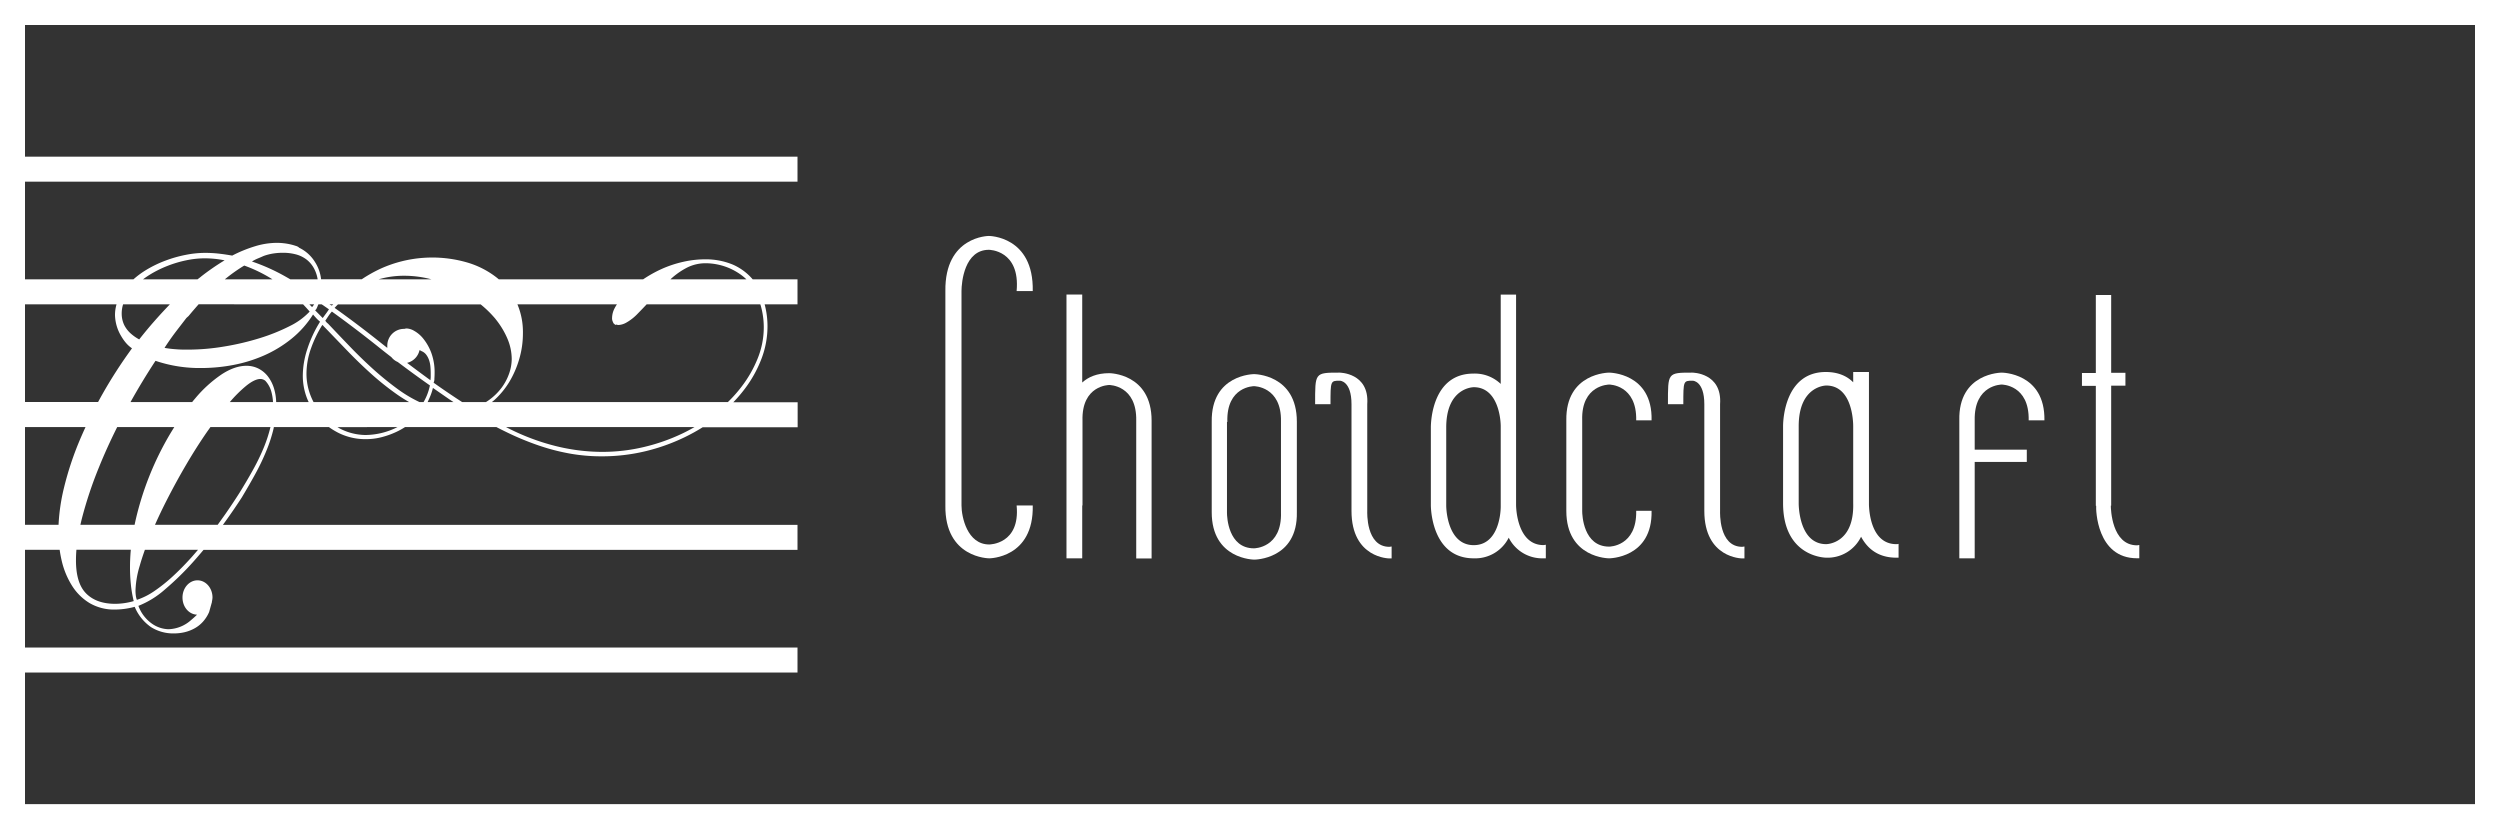 <svg id="Layer_1" data-name="Layer 1" xmlns="http://www.w3.org/2000/svg" viewBox="0 0 1000 331.65"><rect x="0" y="0" width="1000" height="331.65" fill="#333333" stroke="none"/><defs><style>.cls-1{fill:#fff;fill-rule:evenodd;}</style></defs><title>chordcraft-sheetmusic-white-hip</title><path class="cls-1" d="M395.7,223.33s17.84,0,17.4-21.15h-6.45c1.5,15.61-10.95,15.61-10.95,15.61-8.85,0-11.1-11.09-11.1-15.61V116.43c0-3.61,1.2-16.51,10.95-16.51,0,0,12.6,0,11.1,16.51h6.45c.44-22.05-17.55-22.05-17.55-22.05s-17.7,0-17.4,22.05v85.75C377.85,223.33,395.7,223.33,395.7,223.33Z" transform="translate(0 0)"/><path class="cls-1" d="M432.89,202.18H433V168.27C432.59,154,443.69,154,443.69,154s11.1,0,10.8,14.32v55.06h6.15V168.27c0-19-16.95-19-16.95-19-4.95,0-8.4,1.55-10.8,3.74v-35.2h-6.3V223.33h6.3Z" transform="translate(0 0)"/><path class="cls-1" d="M501.74,223.85s17.4,0,17-19V168.65c0-19-17.1-19-17.1-19s-17.25,0-16.95,19.08v36.11C484.64,223.85,501.74,223.85,501.74,223.85ZM490.79,205V168.78h.15c-.45-14.31,10.65-14.31,10.65-14.31s11.1,0,10.8,14.18v36.24c.45,14.44-10.8,14.44-10.8,14.44-10.35,0-10.8-12.63-10.8-14.18Z" transform="translate(0 0)"/><path class="cls-1" d="M528,161.69h4.2c0-9.41,0-9.41,3.75-9.41,0,0,4.65,0,4.65,9.41v42.68c0,19,15.15,19,15.15,19h.9v-4.77c-.3,0-.6.13-.9.13-9.45,0-8.85-13.93-8.85-14.32V161.69c.9-12.64-11.1-12.64-11.1-12.64-10,0-9.75,0-9.75,12.64Z" transform="translate(0 0)"/><path class="cls-1" d="M589.49,223.33a15,15,0,0,0,14-8.25,15,15,0,0,0,13.94,8.25h.9v-5.42c-.3,0-.6.13-.9.13-10.34,0-11-14.18-11-16.12V117.85h-6.14v35.72a15,15,0,0,0-10.95-4.13c-16.35,0-17,19.09-17,21.54v31.2C572.39,205.41,573.59,223.33,589.49,223.33Zm-11-22.7V171c0-16.12,11-16.12,11-16.12,9.59,0,10.8,12.38,10.8,15.6v32.11c0,3.48-1.21,15.47-10.8,15.47-10,0-11-13.15-11-15.86Z" transform="translate(0 0)"/><path class="cls-1" d="M643.63,223.33s17.4,0,17-19h-6.15c.3,14.32-10.8,14.32-10.8,14.32-10.35,0-10.8-12.64-10.8-14.19V168.14c-.45-14.32,10.8-14.32,10.8-14.32s11.1,0,10.8,14.32h6.15c.45-19.09-17-19.09-17-19.09s-17.4,0-17.1,19.09v36.23C626.53,223.33,643.63,223.33,643.63,223.33Z" transform="translate(0 0)"/><path class="cls-1" d="M669.13,161.69h4.2c0-9.41,0-9.41,3.75-9.41,0,0,4.65,0,4.65,9.41v42.68c0,19,15.15,19,15.15,19h.9v-4.77c-.3,0-.6.13-.9.13-9.45,0-8.85-13.93-8.85-14.32V161.69c.9-12.64-11.1-12.64-11.1-12.64-10,0-9.75,0-9.75,12.64Z" transform="translate(0 0)"/><path class="cls-1" d="M730.48,223.07a14.87,14.87,0,0,0,13.95-8.38c2.4,4.51,6.6,8.38,14.1,8.38h.9v-5.54a2.17,2.17,0,0,1-.9.13c-10.5,0-10.95-14.19-10.95-16.12V148.8h-6.3v4.12c-2.4-2.45-6-4.12-10.95-4.12-16.35,0-17.1,19.08-17.1,21.66v30.82C713.23,223.07,730.48,223.07,730.48,223.07Zm-11-21.79V170.46c0-16.25,11-16.25,11-16.25,10.35,0,10.8,14.19,10.8,16.25v30.82c.45,16.38-10.8,16.38-10.8,16.38-10.65,0-11-14.83-11-16.25Z" transform="translate(0 0)"/><path class="cls-1" d="M789.88,184.77h20.84v-4.9H789.88V168.14c-.3-14.32,10.8-14.32,10.8-14.32s11.1,0,10.79,14.32h6.3c.31-19.09-17.09-19.09-17.09-19.09s-17.4,0-16.95,19.09v55.19h6.15Z" transform="translate(0 0)"/><path class="cls-1" d="M838.33,202.31h.14c-.14,1.42.16,21,16.35,21h.9V218c-.3,0-.6.13-.9.13-10.19,0-10.49-14.7-10.49-15.86h.14v-48h5.7v-5.16h-5.7V118h-6.14v31.2h-5.55v5.16h5.55Z" transform="translate(0 0)"/><path class="cls-1" d="M0,0V331.65H1000V0ZM10,121.74H46.61A15.53,15.53,0,0,0,46,126a17.1,17.1,0,0,0,2.48,8.46,18.26,18.26,0,0,0,1.84,2.63,12.17,12.17,0,0,0,2.48,2.24,188.81,188.81,0,0,0-11.68,18.06c-.65,1.14-1.27,2.28-1.89,3.42H10ZM245.29,129v.2l.88.8.24-.2a3.73,3.73,0,0,0,1,.2,7.17,7.17,0,0,0,3.28-1.05,19.51,19.51,0,0,0,4.24-3.33q1.95-2,3.73-3.88h45.47c.06.18.13.37.18.55a31.72,31.72,0,0,1,1.2,8.7,33.18,33.18,0,0,1-2.36,12.19,47.72,47.72,0,0,1-6.6,11.59,54.61,54.61,0,0,1-5.4,6.06H196.76c.33-.28.66-.54,1-.83a32.54,32.54,0,0,0,5.89-7.12,38.61,38.61,0,0,0,4-9.1,36.51,36.51,0,0,0,1.52-10.6,28.54,28.54,0,0,0-2.2-11.44h39.8a15.29,15.29,0,0,0-.94,1.59,8.58,8.58,0,0,0-1,3.78A3.26,3.26,0,0,0,245.29,129Zm22.87-17.26.22-.2A29.55,29.55,0,0,1,274.9,107a16.47,16.47,0,0,1,7.52-1.7,23.31,23.31,0,0,1,4.36.45,24.48,24.48,0,0,1,4.77,1.44,25,25,0,0,1,4.72,2.64,21.15,21.15,0,0,1,2.28,1.89ZM110.47,160.83a21,21,0,0,0-.84-5.36,15,15,0,0,0-2.49-4.93,11.07,11.07,0,0,0-3.8-3.13,10.5,10.5,0,0,0-4.76-1.09q-4.72,0-10,3.48a50.79,50.79,0,0,0-10.45,9.5c-.43.5-.85,1-1.27,1.53H52.2q4.75-8.51,10-16.5a55.14,55.14,0,0,0,18.41,2.88A68.79,68.79,0,0,0,93.26,146a57.23,57.23,0,0,0,12.28-3.78,48.8,48.8,0,0,0,11-6.67,39.6,39.6,0,0,0,8.68-9.75c.43.53.88,1,1.36,1.54a17.8,17.8,0,0,0,1.44,1.35A49.14,49.14,0,0,0,123,139.4a34.65,34.65,0,0,0-1.88,11,25,25,0,0,0,1.76,9.1c.18.45.39.89.59,1.33ZM52.32,233.47a48.23,48.23,0,0,0,1,6.27.75.75,0,0,0,.08.35.78.78,0,0,1,.08.35,27.4,27.4,0,0,1-7.36,1.09q-7.53,0-11.65-4.13T30.39,224c0-1.31.06-2.69.18-4.11H52.33Q52,223.5,52,227,52,230.3,52.32,233.47Zm-5.44-62.64H69.72c-.51.8-1,1.61-1.51,2.45A120.56,120.56,0,0,0,54.12,208.6c-.1.44-.18.87-.28,1.31H32.16c.21-.92.43-1.85.67-2.8A160.12,160.12,0,0,1,39.55,187Q42.78,179,46.88,170.83Zm9,55.53c.58-2.07,1.28-4.22,2.08-6.45H79.21c-.93,1.08-1.85,2.17-2.8,3.22q-3.68,4.08-7.36,7.46a64,64,0,0,1-7.29,5.82,27.86,27.86,0,0,1-7,3.53,7.16,7.16,0,0,1-.44-1.74,16.23,16.23,0,0,1-.12-2A37.49,37.49,0,0,1,55.88,226.36ZM62,209.91c1.43-3.22,3-6.52,4.74-9.92q3.67-7.2,7.76-14.17t8.36-13.14l1.32-1.85h24a56.29,56.29,0,0,1-2.88,8.72A85.93,85.93,0,0,1,101,188.3q-2.44,4.38-5.16,8.76-2.64,4.17-5.76,8.65c-1,1.41-2,2.8-3,4.2Zm29.93-49.08a51.55,51.55,0,0,1,6.54-6.5q3.41-2.75,5.72-2.74a3.23,3.23,0,0,1,1.92.7,10.42,10.42,0,0,1,2.41,4.32,19.69,19.69,0,0,1,.68,4.22ZM49.24,121.74h18.7q-3.12,3.24-6.06,6.57-3.15,3.57-6.2,7.46a17.86,17.86,0,0,1-3.52-2.49A11.5,11.5,0,0,1,49.68,130a10.61,10.61,0,0,1-1-4.58A12.22,12.22,0,0,1,49.24,121.74Zm72,0c.9.94,1.77,1.89,2.62,2.89a27.37,27.37,0,0,1-8,5.82,75.66,75.66,0,0,1-12,4.82,104,104,0,0,1-14.16,3.33,87,87,0,0,1-14.45,1.25c-1.65,0-3.27,0-4.84-.15a39.89,39.89,0,0,1-4.6-.55Q67.84,136,70.09,133c1.49-1.95,3-3.89,4.48-5.82l.88-.79c1.35-1.65,2.7-3.19,4-4.68Zm7.44,0c.3.2.6.38.9.6.67.46,1.33.93,2,1.39-.43.66-.85,1.26-1.25,1.79s-.81,1.1-1.24,1.69c-.53-.53-1-1-1.52-1.54s-1-1-1.52-1.54l.4-.4a7.83,7.83,0,0,0,.64-1.39c.08-.22.18-.4.26-.6ZM159.1,144.8q6.26,4.74,12.87,9.38a23.09,23.09,0,0,1-1.12,3.73,21.84,21.84,0,0,1-1.42,2.92h-1.64a53.26,53.26,0,0,1-8.66-5.16,123.54,123.54,0,0,1-9.69-7.86q-4.75-4.27-9.36-9.06t-8.92-9.35a1.92,1.92,0,0,1-.56-.5l-.49-.59c.43-.66.85-1.3,1.25-1.89a14.8,14.8,0,0,1,1.4-1.79q9.51,6.85,19.08,14.52c1.55,1.24,3.11,2.47,4.7,3.69A6.47,6.47,0,0,0,159.1,144.8Zm8.71-4.75a5.39,5.39,0,0,1,.8.4,4.39,4.39,0,0,1,1.92,1.49,7.82,7.82,0,0,1,1.12,2.19,10.93,10.93,0,0,1,.52,2.58c.08.93.12,1.83.12,2.69,0,.47,0,.91,0,1.34s-.06.88-.12,1.35q-4.74-3.45-9.34-6.94A6.69,6.69,0,0,0,167.81,140.05Zm3.24,20.78c.35-.74.69-1.48,1-2.23a21.75,21.75,0,0,0,1.12-3.43q3.29,2.29,6.53,4.53l1.7,1.13Zm-45.63,0a26.41,26.41,0,0,1-1.27-2.82,24.16,24.16,0,0,1-1.56-8.41,30.47,30.47,0,0,1,1.76-10.1,48,48,0,0,1,4.56-9.5,1.31,1.31,0,0,1,.48.4,6.08,6.08,0,0,0,.56.59l8.93,9.26q4.6,4.77,9.4,9.1a111,111,0,0,0,9.81,7.91,62.59,62.59,0,0,0,5.56,3.57Zm.23-39.09a7.22,7.22,0,0,1-.66.9l-.16.19-1.08-1.09ZM159,170.83A28.67,28.67,0,0,1,146,174a22.9,22.9,0,0,1-9.88-2.49c-.4-.21-.76-.44-1.14-.66Zm118.81,0c-1.5.85-3,1.68-4.61,2.45a76.61,76.61,0,0,1-15.41,5.47,71.74,71.74,0,0,1-17,2A77.78,77.78,0,0,1,222,178.35a89.65,89.65,0,0,1-19.59-7.52Zm-79.56-43.17a32.94,32.94,0,0,1,4.72,7.81,21,21,0,0,1,1.72,8.16,18,18,0,0,1-1,5.67,21.08,21.08,0,0,1-3,5.72,23,23,0,0,1-5,4.93c-.42.31-.86.6-1.31.88h-9.52c-1.26-.81-2.51-1.63-3.77-2.48q-3.88-2.58-7.65-5.27a3.56,3.56,0,0,0,.32-1.64c.06-.9.08-1.61.08-2.14a22.51,22.51,0,0,0-1.32-8.16,20.47,20.47,0,0,0-3.12-5.57,12.56,12.56,0,0,0-3.64-3.18,6.68,6.68,0,0,0-3-1,3.15,3.15,0,0,0-1,.16l-.34,0a6.7,6.7,0,0,0-6.5,6.88,5.85,5.85,0,0,0,0,.73l-2.32-1.83q-9.41-7.51-18.76-14.18c.44-.48.89-.94,1.34-1.39h57.09A42.67,42.67,0,0,1,198.27,127.66Zm-46.84-15.92a36.32,36.32,0,0,1,10.22-1.44,42.78,42.78,0,0,1,10.6,1.34l.36.1Zm-18.67,10.5a9.71,9.71,0,0,1-.95-.5h1.48Zm-16.59-10.5-2-1.14a77.54,77.54,0,0,0-13.37-6,16.45,16.45,0,0,1,2.32-1.2c.8-.33,1.58-.66,2.32-1a20.79,20.79,0,0,1,3.89-1,25.53,25.53,0,0,1,3.88-.29,20.15,20.15,0,0,1,5.16.64,12.09,12.09,0,0,1,4.36,2.14,11.41,11.41,0,0,1,3.16,4,13.89,13.89,0,0,1,1.19,3.83Zm-7.19,0H89.92a66.46,66.46,0,0,1,7.78-5.52A58.31,58.31,0,0,1,109,111.74Zm-28.65-1-1.31,1H57.19c.87-.65,1.79-1.29,2.77-1.89a44,44,0,0,1,7-3.48,46.36,46.36,0,0,1,7.52-2.24,36.3,36.3,0,0,1,7.36-.8c1.34,0,2.67.07,4,.2s2.66.34,4,.6A94.49,94.49,0,0,0,80.33,110.7ZM10,170.83H34.21q-1.26,2.73-2.42,5.48a124.87,124.87,0,0,0-6.2,18.81,78.09,78.09,0,0,0-2.17,14.79H10ZM990,321.65H10V269H319V259H10V219.91H23.86c.22,1.53.49,3,.85,4.51a32.49,32.49,0,0,0,4.12,9.9,21.32,21.32,0,0,0,7,6.91,19.34,19.34,0,0,0,10.21,2.59,30.84,30.84,0,0,0,7.84-1.09,18.47,18.47,0,0,0,6.52,8.11,16.66,16.66,0,0,0,9.17,2.53,18.74,18.74,0,0,0,4.28-.49,15.66,15.66,0,0,0,4-1.55,12.73,12.73,0,0,0,3.36-2.68,14.31,14.31,0,0,0,2.44-3.83l1.12-4,0-.26A7.52,7.52,0,0,0,85,239c0-3.8-2.69-6.87-6-6.87s-6,3.07-6,6.87,2.59,6.76,5.82,6.87c-.78.76-1.57,1.48-2.37,2.14a14.18,14.18,0,0,1-9.08,3.68,12,12,0,0,1-6.61-2.24,15,15,0,0,1-5.4-7.11,35.87,35.87,0,0,0,10.57-6.52A114.73,114.73,0,0,0,77.05,225c1.48-1.64,2.93-3.34,4.37-5.06H319v-10H89.17q4.17-5.73,7.57-11,2.81-4.68,5.32-9.25a88.86,88.86,0,0,0,4.4-9.16,59.65,59.65,0,0,0,3-9.2c0-.17.06-.34.1-.51h22a27.06,27.06,0,0,0,4.38,2.6,24.12,24.12,0,0,0,10.52,2.24,25.1,25.1,0,0,0,6.6-.9,33.12,33.12,0,0,0,6.37-2.44,27.84,27.84,0,0,0,2.6-1.5h36.52c1.27.66,2.53,1.3,3.78,1.9a111.21,111.21,0,0,0,13,5.42A84.15,84.15,0,0,0,228,181.44a71.84,71.84,0,0,0,12.52,1.09,74.23,74.23,0,0,0,17.49-2,77.66,77.66,0,0,0,15.81-5.62,75.63,75.63,0,0,0,7.24-4h38v-10H293.32a58.69,58.69,0,0,0,4.47-5.21,48.64,48.64,0,0,0,6.8-12.19A36.4,36.4,0,0,0,307,130.5a34.4,34.4,0,0,0-1.14-8.76H319v-10H301.08a22,22,0,0,0-8-5.92A28.18,28.18,0,0,0,282,103.73a39.77,39.77,0,0,0-8.72,1,44.74,44.74,0,0,0-8.77,2.93,50.65,50.65,0,0,0-7.27,4.08h-57.7c-.36-.3-.72-.6-1.1-.89A35.13,35.13,0,0,0,186.9,105a50.17,50.17,0,0,0-34.58,2.43,55.4,55.4,0,0,0-7.62,4.28H128.44a16.09,16.09,0,0,0-2.45-6.91,15.05,15.05,0,0,0-6.28-5.68,3,3,0,0,0-1.32-.74,22.55,22.55,0,0,0-2.32-.65,23.38,23.38,0,0,0-2.76-.45,24.85,24.85,0,0,0-2.56-.14A30.19,30.19,0,0,0,102,98.51a53.12,53.12,0,0,0-9.12,3.73q-2.73-.49-5.44-.8a49.75,49.75,0,0,0-5.45-.29,40.22,40.22,0,0,0-7.68.79,50.26,50.26,0,0,0-8.08,2.29,45.63,45.63,0,0,0-7.65,3.68,34.17,34.17,0,0,0-5.21,3.83H10V72.66H319v-10H10V10H990Z" transform="translate(0 0)"/></svg>